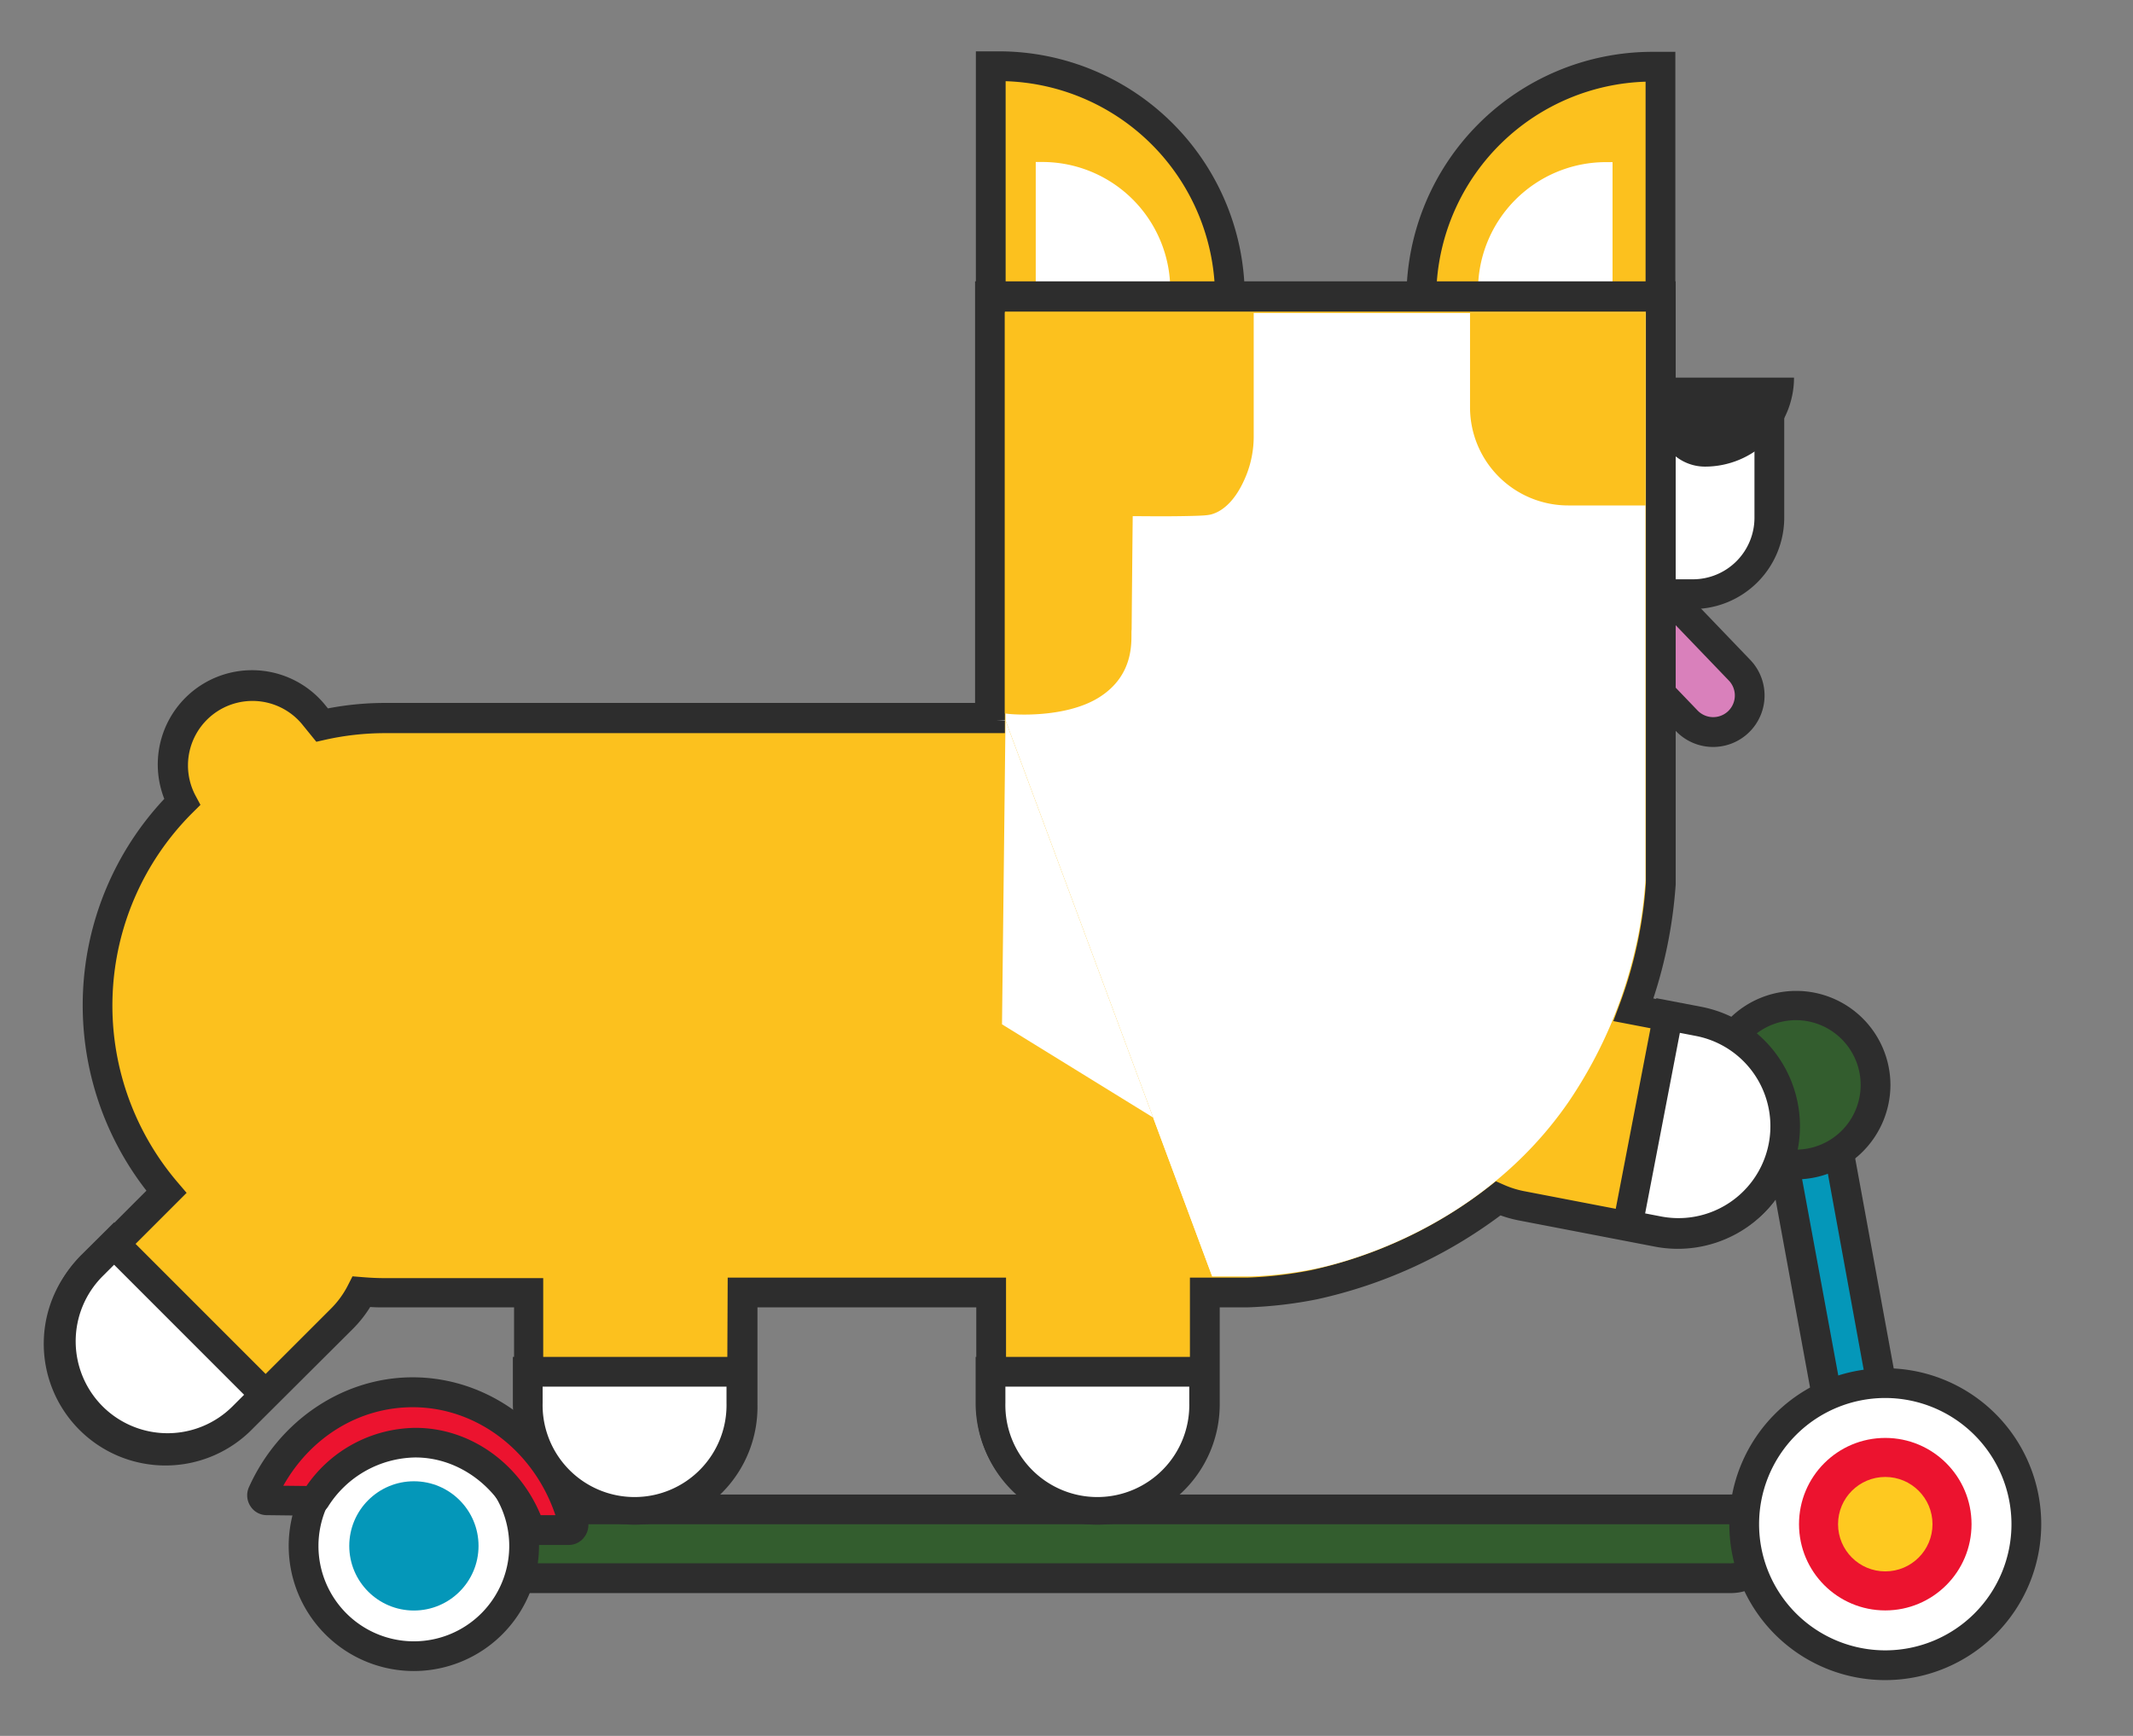 <svg xmlns="http://www.w3.org/2000/svg" viewBox="0 0 430 350">
  <rect x="0" y="0" width="430" height="350" fill="#808080" stroke="none"/>
  <defs>
    <style>
    .a{fill:#d980bb;}.b{fill:#2d2d2d;}.c{fill:#fff;}.d{fill:#fcc11e;}.e{fill:#335d2e;}.f{fill:#0497b9;}.g{fill:#ec132f;}.h{fill:#fec920;}
    </style>
  </defs>
  <rect class="a" x="320.1" y="125.23" width="35.89" height="14.72" rx="7.36" transform="translate(199.68 -203.13) rotate(46.19)"/><path class="b" d="M321.62,129.93a10.36,10.36,0,0,1,16.57-12.15l14.66,15.28a10.36,10.36,0,1,1-15,14.34l-14.65-15.27A10.31,10.31,0,0,1,321.62,129.93Zm27.58,8.21a4.35,4.35,0,0,0-.68-.93l-14.66-15.27a4.36,4.36,0,0,0-6.16-.13,4.36,4.36,0,0,0-.13,6.17l14.65,15.27a4.37,4.37,0,0,0,6.17.13A4.37,4.37,0,0,0,349.2,138.14Z"/><path class="c" d="M330,80.49h26.7a0,0,0,0,1,0,0v23.9a15.41,15.41,0,0,1-15.41,15.41H330a0,0,0,0,1,0,0V80.49A0,0,0,0,1,330,80.49Z"/><path class="b" d="M341.28,122.8H327V77.49h32.69v26.9A18.43,18.43,0,0,1,341.28,122.8Zm-8.28-6h8.28a12.42,12.42,0,0,0,12.41-12.41V83.49H333Z"/><path class="b" d="M334.23,76.14h27.43a0,0,0,0,1,0,0v0a17.94,17.94,0,0,1-17.94,17.94h0a9.5,9.5,0,0,1-9.5-9.5V76.14A0,0,0,0,1,334.23,76.14Z"/><path class="d" d="M199.73,13.35h1.66A46.55,46.55,0,0,1,247.94,59.9v0a0,0,0,0,1,0,0H199.73a0,0,0,0,1,0,0V13.35A0,0,0,0,1,199.73,13.35Z"/><path class="b" d="M250.94,62.9H196.73V10.35h4.66A49.6,49.6,0,0,1,250.94,59.9Zm-48.21-6h42.11a43.62,43.62,0,0,0-42.11-40.53Z"/><path class="d" d="M286.53,13.45h48.21a0,0,0,0,1,0,0v0A46.55,46.55,0,0,1,288.19,60h-1.66a0,0,0,0,1,0,0V13.45A0,0,0,0,1,286.53,13.45Z" transform="translate(621.28 73.45) rotate(-180)"/><path class="b" d="M337.74,63H283.53V60a49.61,49.61,0,0,1,49.55-49.55h4.66Zm-48.1-6h42.1V16.47A43.6,43.6,0,0,0,289.64,57Z"/><path class="c" d="M208.8,32.66h1.32a25.8,25.8,0,0,1,25.8,25.8v1.6a0,0,0,0,1,0,0H208.8a0,0,0,0,1,0,0V32.66A0,0,0,0,1,208.8,32.66Z"/><path class="c" d="M297.92,32.7H325a0,0,0,0,1,0,0v1.6a25.8,25.8,0,0,1-25.8,25.8h-1.32a0,0,0,0,1,0,0V32.7A0,0,0,0,1,297.92,32.7Z" transform="translate(622.96 92.79) rotate(-180)"/><path class="d" d="M342.62,206.17,329.3,203.6a90,90,0,0,0,4.06-14.37,89,89,0,0,0,1.45-11.11V59.82H199.58v85h-122A57.88,57.88,0,0,0,65,146.2L63.18,144a16,16,0,0,0-26.45,17.66,57.71,57.71,0,0,0-17,41h0a57.68,57.68,0,0,0,13.89,37.6L18.44,255.44a21.54,21.54,0,0,0,0,30.46h0a21.54,21.54,0,0,0,30.46,0l20-20a21.49,21.49,0,0,0,4-5.45c1.55.12,3.11.2,4.69.2h29v22.56a21.54,21.54,0,1,0,43.07,0V260.6h50.11v22.56a21.54,21.54,0,0,0,21.53,21.54h0a21.54,21.54,0,0,0,21.54-21.54V260.6h8.67A82.3,82.3,0,0,0,264.89,259,93.13,93.13,0,0,0,302,241.65a21.61,21.61,0,0,0,4.64,1.45l27.84,5.36a21.54,21.54,0,0,0,25.22-17.08h0A21.52,21.52,0,0,0,342.62,206.17Z"/><path class="b" d="M221.34,307.7a24.56,24.56,0,0,1-24.53-24.54V263.6H152.7v19.56a24.54,24.54,0,1,1-49.07,0V263.6h-26c-1,0-1.94,0-3-.08A24.31,24.31,0,0,1,71.07,268L51,288a24.54,24.54,0,1,1-34.7-34.7l13.22-13.23a60.85,60.85,0,0,1,3.6-79,19,19,0,0,1,32.37-19l.62.76a60.7,60.7,0,0,1,11.46-1.1h119v-85H337.81V178.33a94.15,94.15,0,0,1-1.51,11.48,92.76,92.76,0,0,1-3,11.5l9.91,1.91a24.54,24.54,0,0,1-9.28,48.19l-27.84-5.36a25.27,25.27,0,0,1-3.6-1,96.06,96.06,0,0,1-37,16.92,85.45,85.45,0,0,1-13.82,1.62h-5.78v19.56A24.57,24.57,0,0,1,221.34,307.7ZM146.7,257.6h56.11v25.56a18.54,18.54,0,1,0,37.07,0V257.6H251.5a79.7,79.7,0,0,0,12.8-1.5,89.72,89.72,0,0,0,35.85-16.82l1.41-1.11,1.65.73a19,19,0,0,0,4,1.26l27.84,5.36a18.54,18.54,0,0,0,7-36.41h0l-16.81-3.23,1.24-3.33a86.67,86.67,0,0,0,3.92-13.89,84.41,84.41,0,0,0,1.4-10.64V62.82H202.58v85h-125a55.35,55.35,0,0,0-12,1.33l-1.81.41-2.94-3.62a13,13,0,0,0-21.49,14.34l1.07,2-1.59,1.58a54.87,54.87,0,0,0-3,74.54l1.8,2.11-17.1,17.1a18.54,18.54,0,0,0,26.22,26.22l20-20a18.49,18.49,0,0,0,3.41-4.7l.91-1.79,2,.16c1.65.14,3.11.2,4.45.2h32v25.56a18.54,18.54,0,1,0,37.07,0Z"/><polyline class="c" points="200.78 145.32 202.66 145.32 202.66 145.25"/><path class="c" d="M244.38,257.37h7.87A77.23,77.23,0,0,0,265,255.85c4-.82,33-7.19,51.27-33.76a91.51,91.51,0,0,0,14.05-33.77,88.74,88.74,0,0,0,1.39-10.76V63.1h-129v82.14"/><path class="c" d="M200.78,145.32l1.88-.08"/><path class="c" d="M244.38,257.37l-.23-17.83a13.62,13.62,0,0,0-2.71-7.68,12.85,12.85,0,0,0-3.63-3.24L202,206.53q.35-30.65.7-61.29h0"/><path class="d" d="M221.34,140.75c7.92-4.8,6.56-12.52,6.79-13.81q.1-11.44.22-22.87c2.24,0,5.55.06,9.58,0,5-.07,5.78-.19,6.53-.44,1.27-.41,4.45-1.83,6.89-8.09a21.11,21.11,0,0,0,1.39-7.62V63H202.57v80.84C204.18,144.15,214.65,144.8,221.34,140.75Z"/><path class="d" d="M296.35,63.12h35.4a0,0,0,0,1,0,0v38.79a0,0,0,0,1,0,0H316.14a19.79,19.79,0,0,1-19.79-19.79v-19A0,0,0,0,1,296.35,63.12Z"/><rect class="e" x="82.17" y="304.33" width="273.39" height="13.87" rx="6.94"/><path class="b" d="M348.63,321.2H89.11a9.94,9.94,0,1,1,0-19.87H348.63a9.94,9.94,0,1,1,0,19.87ZM89.11,307.33a3.94,3.94,0,1,0,0,7.87H348.63a3.94,3.94,0,1,0,0-7.87Z"/><rect class="f" x="338.69" y="251.5" width="61.64" height="11.24" transform="translate(555.76 -152.71) rotate(79.61)"/><path class="b" d="M367.13,291.94l-12.2-66.53,17-3.11,12.2,66.53Zm-5.22-61.71L372,285l5.15-.94-10-54.73Z"/><circle class="e" cx="362.1" cy="218.74" r="16.05"/><path class="b" d="M362.1,237.79a19,19,0,1,1,19-19A19.08,19.08,0,0,1,362.1,237.79Zm0-32.1a13.05,13.05,0,1,0,13,13.05A13.07,13.07,0,0,0,362.1,205.69Z"/><circle class="c" cx="380.06" cy="307.31" r="28.44"/><path class="b" d="M380.06,338.75a31.44,31.44,0,1,1,31.44-31.44A31.47,31.47,0,0,1,380.06,338.75Zm0-56.88a25.44,25.44,0,1,0,25.44,25.44A25.47,25.47,0,0,0,380.06,281.87Z"/><circle class="c" cx="83.44" cy="311.69" r="22.23"/><path class="b" d="M83.44,336.92a25.23,25.23,0,1,1,25.22-25.23A25.26,25.26,0,0,1,83.44,336.92Zm0-44.45a19.23,19.23,0,1,0,19.22,19.22A19.24,19.24,0,0,0,83.44,292.47Z"/><circle class="f" cx="83.44" cy="311.69" r="13.03"/><path class="g" d="M83.75,290.89c10.47,0,19.39,7.05,22.91,17a.93.93,0,0,0,.86.65h7.14a1,1,0,0,0,.91-1.25c-3.9-15.28-16.92-26.52-32.4-26.52-13.31,0-24.82,8.32-30.25,20.38a1,1,0,0,0,.84,1.41l9.08.11a.92.92,0,0,0,.76-.43A24.08,24.08,0,0,1,83.75,290.89Z"/><path class="b" d="M114.66,311.5h-7.14a3.93,3.93,0,0,1-3.68-2.64c-3.19-8.95-11.26-15-20.09-15a21.16,21.16,0,0,0-17.64,9.95,4,4,0,0,1-3.3,1.79l-9.09-.11a3.9,3.9,0,0,1-3.25-1.83,4,4,0,0,1-.28-3.82c6.06-13.45,19-22.14,33-22.14,16.47,0,31,11.83,35.3,28.78a4,4,0,0,1-.72,3.46A3.89,3.89,0,0,1,114.66,311.5Zm-5.69-6h3c-4.34-12.94-15.84-21.77-28.75-21.77-10.81,0-20.57,6-26.11,15.83l4.67.05a27,27,0,0,1,22-11.72C94.66,287.89,104.62,294.91,109,305.5Zm-47.89-4.93Z"/><circle class="g" cx="380.06" cy="307.31" r="17.39"/><circle class="h" cx="380.06" cy="307.31" r="9.52"/><path class="c" d="M199.68,276.58h43.07a0,0,0,0,1,0,0v6.29a21.54,21.54,0,0,1-21.54,21.54h0a21.54,21.54,0,0,1-21.54-21.54v-6.29a0,0,0,0,1,0,0Z"/><path class="b" d="M221.22,307.41a24.57,24.57,0,0,1-24.54-24.54v-9.29h49.07v9.29A24.56,24.56,0,0,1,221.22,307.41Zm-18.54-27.83v3.29a18.54,18.54,0,1,0,37.07,0v-3.29Z"/><path class="c" d="M324.33,214.64H367.4a0,0,0,0,1,0,0v6.29a21.54,21.54,0,0,1-21.54,21.54h0a21.54,21.54,0,0,1-21.54-21.54v-6.29a0,0,0,0,1,0,0Z" transform="translate(56.06 524.98) rotate(-79.1)"/><path class="b" d="M338.39,251.65a24.63,24.63,0,0,1-4.65-.44l-9.12-1.76,9.28-48.19L343,203a24.54,24.54,0,0,1-4.63,48.63Zm-6.74-7,3.22.62a18.53,18.53,0,1,0,7-36.4l-3.22-.62Z"/><path class="c" d="M106.39,276.58h43.07a0,0,0,0,1,0,0v6.29a21.54,21.54,0,0,1-21.54,21.54h0a21.54,21.54,0,0,1-21.54-21.54v-6.29a0,0,0,0,1,0,0Z"/><path class="b" d="M127.92,307.41a24.56,24.56,0,0,1-24.53-24.54v-9.29h49.07v9.29A24.57,24.57,0,0,1,127.92,307.41Zm-18.53-27.83v3.29a18.54,18.54,0,1,0,37.07,0v-3.29Z"/><path class="c" d="M6.8,261.87H49.87a0,0,0,0,1,0,0v6.29a21.54,21.54,0,0,1-21.54,21.54h0A21.54,21.54,0,0,1,6.8,268.15v-6.29a0,0,0,0,1,0,0Z" transform="translate(203.3 60.74) rotate(45)"/><path class="b" d="M33.73,294.92a24.39,24.39,0,0,1-17.35-7.18h0a24.56,24.56,0,0,1,0-34.7L23,246.47l34.7,34.7-6.57,6.57A24.39,24.39,0,0,1,33.73,294.92ZM23,255l-2.33,2.33a18.57,18.57,0,0,0,0,26.21h0a18.54,18.54,0,0,0,26.22,0l2.32-2.32Z"/>
</svg>